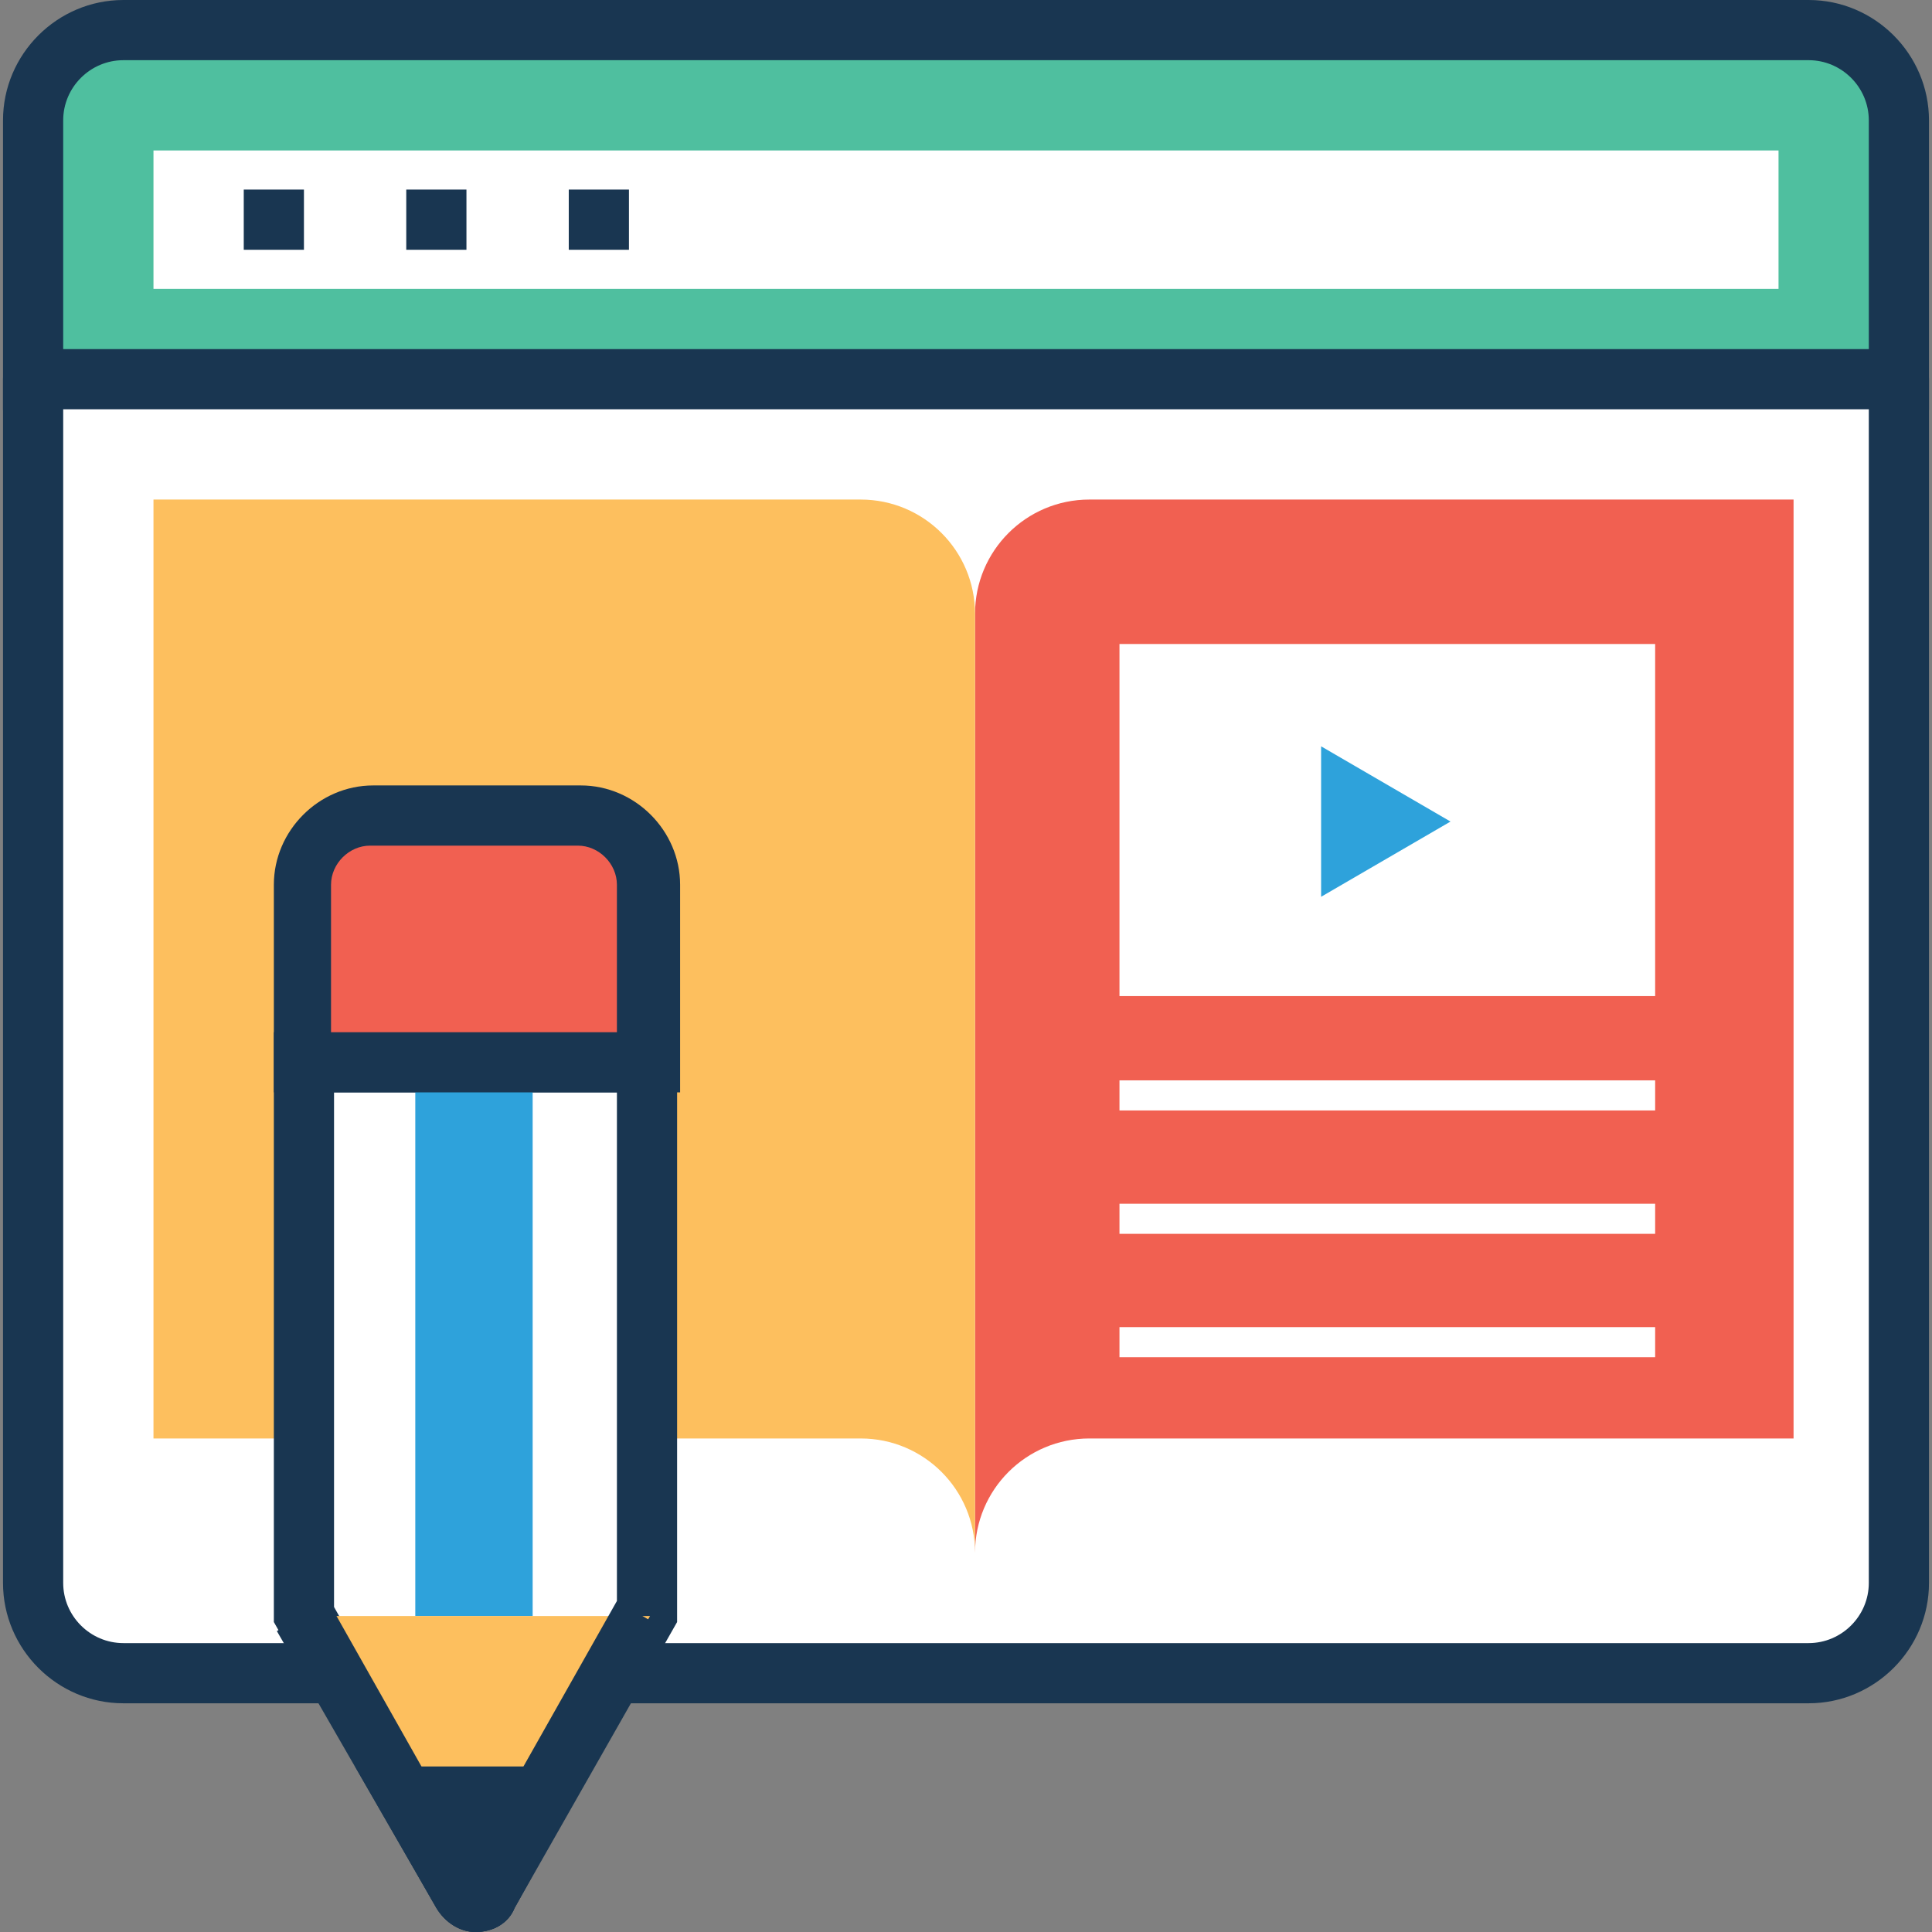 <?xml version="1.0" encoding="iso-8859-1"?>
<!-- Generator: Adobe Illustrator 19.0.0, SVG Export Plug-In . SVG Version: 6.00 Build 0)  -->
<svg version="1.1" id="Capa_1" xmlns="http://www.w3.org/2000/svg" xmlns:xlink="http://www.w3.org/1999/xlink" x="0px" y="0px"
	 viewBox="0 0 498.036 498.036" style="enable-background:new 0 0 498.036 498.036;" xml:space="preserve">
<rect x="0" y="0" width="498.036" height="498.036" fill="#808080" stroke="none"/>
<path style="fill:#4FBF9F;" d="M466.23,7.758H31.806c-13.188,0-23.273,10.085-23.273,23.273v74.473h480.97V31.03
	C489.503,18.618,479.418,7.758,466.23,7.758z"/>
<path style="fill:#193651;" d="M489.503,113.261H8.533c-4.655,0-7.758-3.103-7.758-7.758V31.03C0.776,13.964,14.739,0,31.806,0
	H466.23c17.067,0,31.03,13.964,31.03,31.03v74.473C497.261,109.382,494.158,113.261,489.503,113.261z M16.291,97.745h465.455V31.03
	c0-8.533-6.982-15.515-15.515-15.515H31.806c-8.533,0-15.515,6.982-15.515,15.515V97.745z"/>
<g>
	<rect x="39.564" y="38.788" style="fill:#FFFFFF;" width="418.909" height="35.685"/>
	<path style="fill:#FFFFFF;" d="M8.533,97.745v310.303c0,13.188,10.085,23.273,23.273,23.273H466.23
		c13.188,0,23.273-10.085,23.273-23.273V97.745H8.533z"/>
</g>
<path style="fill:#193651;" d="M466.23,439.079H31.806c-17.067,0-31.03-13.964-31.03-31.03V97.745c0-4.655,3.103-7.758,7.758-7.758
	h480.97c4.655,0,7.758,3.103,7.758,7.758v310.303C497.261,425.115,483.297,439.079,466.23,439.079z M16.291,105.503v302.545
	c0,8.533,6.982,15.515,15.515,15.515H466.23c8.533,0,15.515-6.982,15.515-15.515V105.503H16.291z"/>
<path style="fill:#F16051;" d="M280.824,128.776c-16.291,0-29.479,13.188-29.479,29.479v242.036
	c0-16.291,13.188-29.479,29.479-29.479h181.527V128.776H280.824z"/>
<path style="fill:#FDBF5E;" d="M221.867,128.776c16.291,0,29.479,13.188,29.479,29.479v242.036
	c0-16.291-13.188-29.479-29.479-29.479H39.564V128.776H221.867z"/>
<g>
	<rect x="288.582" y="166.012" style="fill:#FFFFFF;" width="138.085" height="90.764"/>
	<rect x="288.582" y="278.497" style="fill:#FFFFFF;" width="138.085" height="7.758"/>
	<rect x="288.582" y="310.303" style="fill:#FFFFFF;" width="138.085" height="7.758"/>
	<rect x="288.582" y="342.109" style="fill:#FFFFFF;" width="138.085" height="7.758"/>
</g>
<polygon style="fill:#2EA2DB;" points="340.558,192.388 340.558,231.176 373.915,211.782 "/>
<g>
	<rect x="146.618" y="48.873" style="fill:#193651;" width="15.515" height="15.515"/>
	<rect x="104.727" y="48.873" style="fill:#193651;" width="15.515" height="15.515"/>
	<rect x="62.836" y="48.873" style="fill:#193651;" width="15.515" height="15.515"/>
</g>
<path style="fill:#FFFFFF;" d="M78.352,415.806l41.115,72.145c1.552,2.327,5.43,2.327,6.982,0l41.115-72.145V273.842H78.352V415.806
	z"/>
<path style="fill:#193651;" d="M122.57,498.036c-3.879,0-7.758-2.327-10.085-6.206l-41.891-73.697V266.085h103.952v152.048
	l-41.891,73.697C131.103,495.709,127.224,498.036,122.57,498.036z M86.109,414.255l36.461,64.388l36.461-64.388V281.6H86.109
	V414.255z"/>
<rect x="107.055" y="280.824" style="fill:#2EA2DB;" width="30.255" height="135.758"/>
<path style="fill:#FDBF5E;" d="M78.352,416.582l41.115,71.37c1.552,2.327,5.43,2.327,6.982,0l41.115-71.37"/>
<path style="fill:#193651;" d="M122.57,498.036c-3.879,0-7.758-2.327-10.085-6.206l-41.115-71.37l13.188-7.758l37.236,65.939
	l37.236-65.939l13.188,7.758l-39.564,71.37C131.103,495.709,127.224,498.036,122.57,498.036z"/>
<path style="fill:#F16051;" d="M148.945,211.006H95.418c-10.085,0-17.842,7.758-17.842,17.842v45.77h88.436v-45.77
	C166.788,218.764,159.03,211.006,148.945,211.006z"/>
<g>
	<path style="fill:#193651;" d="M174.545,281.6H70.594v-53.527c0-13.964,11.636-25.6,25.6-25.6h53.527
		c13.964,0,25.6,11.636,25.6,25.6V281.6H174.545z M86.109,266.085h72.921v-38.012c0-5.43-4.655-10.085-10.085-10.085H95.418
		c-5.43,0-10.085,4.655-10.085,10.085v38.012H86.109z"/>
	<path style="fill:#193651;" d="M105.503,463.903l13.964,24.824c1.552,2.327,5.43,2.327,6.982,0l13.964-24.824H105.503z"/>
	<path style="fill:#193651;" d="M122.57,498.036c-3.879,0-7.758-2.327-10.085-6.206L91.539,455.37h61.285l-20.17,36.461
		C131.103,495.709,127.224,498.036,122.57,498.036z M118.691,471.661l3.879,6.982l3.879-6.982H118.691z"/>
</g>
<g>
</g>
<g>
</g>
<g>
</g>
<g>
</g>
<g>
</g>
<g>
</g>
<g>
</g>
<g>
</g>
<g>
</g>
<g>
</g>
<g>
</g>
<g>
</g>
<g>
</g>
<g>
</g>
<g>
</g>
</svg>
